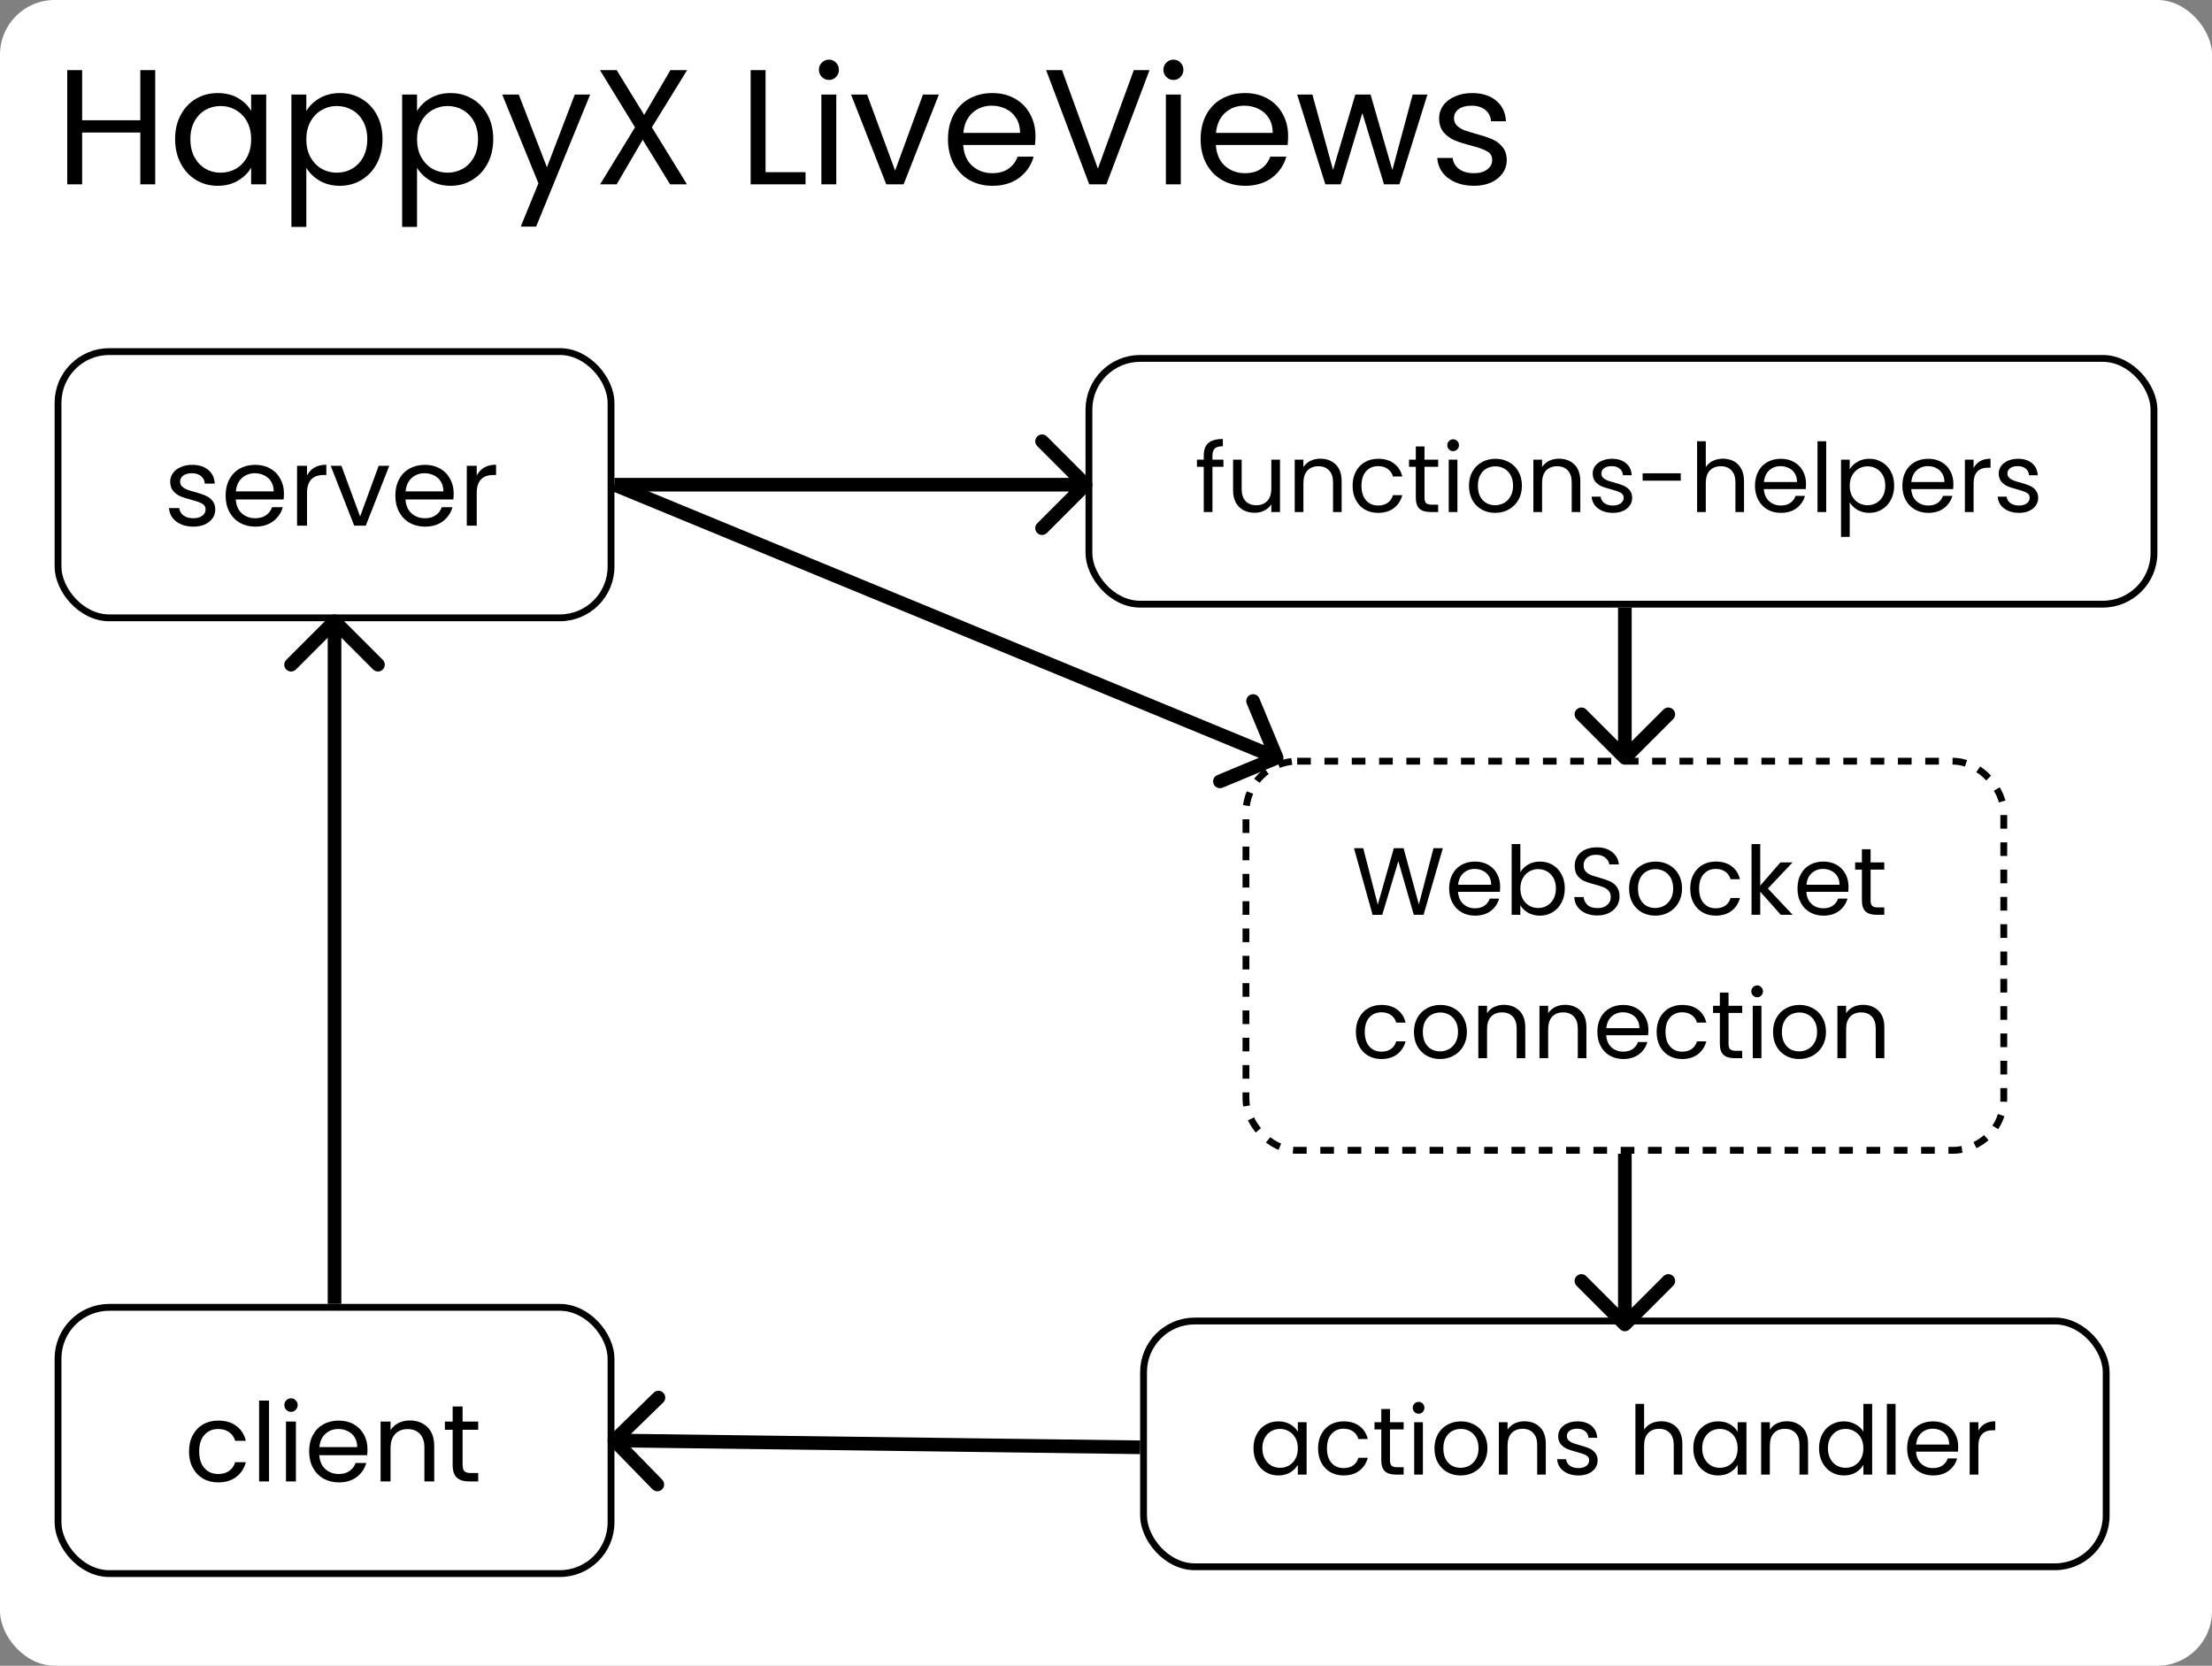 <svg width="324" height="244" viewBox="0 0 324 244" fill="none" xmlns="http://www.w3.org/2000/svg">
<rect x="0" y="0" width="324" height="244" fill="#808080" stroke="none"/>
<g clip-path="url(#clip0_27_32)">
<rect width="324" height="244" rx="8" fill="white"/>
<path d="M22.736 10.272V27H20.552V19.416H12.032V27H9.848V10.272H12.032V17.616H20.552V10.272H22.736ZM25.649 20.376C25.649 19.032 25.921 17.856 26.465 16.848C27.009 15.824 27.753 15.032 28.697 14.472C29.657 13.912 30.721 13.632 31.889 13.632C33.041 13.632 34.041 13.88 34.889 14.376C35.737 14.872 36.369 15.496 36.785 16.248V13.848H38.993V27H36.785V24.552C36.353 25.32 35.705 25.96 34.841 26.472C33.993 26.968 33.001 27.216 31.865 27.216C30.697 27.216 29.641 26.928 28.697 26.352C27.753 25.776 27.009 24.968 26.465 23.928C25.921 22.888 25.649 21.704 25.649 20.376ZM36.785 20.4C36.785 19.408 36.585 18.544 36.185 17.808C35.785 17.072 35.241 16.512 34.553 16.128C33.881 15.728 33.137 15.528 32.321 15.528C31.505 15.528 30.761 15.72 30.089 16.104C29.417 16.488 28.881 17.048 28.481 17.784C28.081 18.52 27.881 19.384 27.881 20.376C27.881 21.384 28.081 22.264 28.481 23.016C28.881 23.752 29.417 24.32 30.089 24.72C30.761 25.104 31.505 25.296 32.321 25.296C33.137 25.296 33.881 25.104 34.553 24.72C35.241 24.32 35.785 23.752 36.185 23.016C36.585 22.264 36.785 21.392 36.785 20.4ZM44.868 16.272C45.3 15.52 45.94 14.896 46.788 14.4C47.652 13.888 48.652 13.632 49.788 13.632C50.956 13.632 52.012 13.912 52.956 14.472C53.916 15.032 54.668 15.824 55.212 16.848C55.756 17.856 56.028 19.032 56.028 20.376C56.028 21.704 55.756 22.888 55.212 23.928C54.668 24.968 53.916 25.776 52.956 26.352C52.012 26.928 50.956 27.216 49.788 27.216C48.668 27.216 47.676 26.968 46.812 26.472C45.964 25.96 45.316 25.328 44.868 24.576V33.24H42.684V13.848H44.868V16.272ZM53.796 20.376C53.796 19.384 53.596 18.52 53.196 17.784C52.796 17.048 52.252 16.488 51.564 16.104C50.892 15.72 50.148 15.528 49.332 15.528C48.532 15.528 47.788 15.728 47.1 16.128C46.428 16.512 45.884 17.08 45.468 17.832C45.068 18.568 44.868 19.424 44.868 20.4C44.868 21.392 45.068 22.264 45.468 23.016C45.884 23.752 46.428 24.32 47.1 24.72C47.788 25.104 48.532 25.296 49.332 25.296C50.148 25.296 50.892 25.104 51.564 24.72C52.252 24.32 52.796 23.752 53.196 23.016C53.596 22.264 53.796 21.384 53.796 20.376ZM61.087 16.272C61.519 15.52 62.159 14.896 63.007 14.4C63.871 13.888 64.871 13.632 66.007 13.632C67.175 13.632 68.231 13.912 69.175 14.472C70.135 15.032 70.887 15.824 71.431 16.848C71.975 17.856 72.247 19.032 72.247 20.376C72.247 21.704 71.975 22.888 71.431 23.928C70.887 24.968 70.135 25.776 69.175 26.352C68.231 26.928 67.175 27.216 66.007 27.216C64.887 27.216 63.895 26.968 63.031 26.472C62.183 25.96 61.535 25.328 61.087 24.576V33.24H58.903V13.848H61.087V16.272ZM70.015 20.376C70.015 19.384 69.815 18.52 69.415 17.784C69.015 17.048 68.471 16.488 67.783 16.104C67.111 15.72 66.367 15.528 65.551 15.528C64.751 15.528 64.007 15.728 63.319 16.128C62.647 16.512 62.103 17.08 61.687 17.832C61.287 18.568 61.087 19.424 61.087 20.4C61.087 21.392 61.287 22.264 61.687 23.016C62.103 23.752 62.647 24.32 63.319 24.72C64.007 25.104 64.751 25.296 65.551 25.296C66.367 25.296 67.111 25.104 67.783 24.72C68.471 24.32 69.015 23.752 69.415 23.016C69.815 22.264 70.015 21.384 70.015 20.376ZM86.449 13.848L78.529 33.192H76.273L78.865 26.856L73.561 13.848H75.985L80.113 24.504L84.193 13.848H86.449ZM95.485 18.648L100.621 27H98.149L94.141 20.472L90.325 27H87.901L93.013 18.648L87.877 10.272H90.325L94.357 16.824L98.197 10.272H100.645L95.485 18.648ZM112.134 25.224H117.99V27H109.95V10.272H112.134V25.224ZM121.437 11.712C121.021 11.712 120.669 11.568 120.381 11.28C120.093 10.992 119.949 10.64 119.949 10.224C119.949 9.808 120.093 9.456 120.381 9.168C120.669 8.88 121.021 8.736 121.437 8.736C121.837 8.736 122.173 8.88 122.445 9.168C122.733 9.456 122.877 9.808 122.877 10.224C122.877 10.64 122.733 10.992 122.445 11.28C122.173 11.568 121.837 11.712 121.437 11.712ZM122.493 13.848V27H120.309V13.848H122.493ZM131.111 24.984L135.191 13.848H137.519L132.359 27H129.815L124.655 13.848H127.007L131.111 24.984ZM151.668 19.92C151.668 20.336 151.644 20.776 151.596 21.24H141.084C141.164 22.536 141.604 23.552 142.404 24.288C143.22 25.008 144.204 25.368 145.356 25.368C146.3 25.368 147.084 25.152 147.708 24.72C148.348 24.272 148.796 23.68 149.052 22.944H151.404C151.052 24.208 150.348 25.24 149.292 26.04C148.236 26.824 146.924 27.216 145.356 27.216C144.108 27.216 142.988 26.936 141.996 26.376C141.02 25.816 140.252 25.024 139.692 24C139.132 22.96 138.852 21.76 138.852 20.4C138.852 19.04 139.124 17.848 139.668 16.824C140.212 15.8 140.972 15.016 141.948 14.472C142.94 13.912 144.076 13.632 145.356 13.632C146.604 13.632 147.708 13.904 148.668 14.448C149.628 14.992 150.364 15.744 150.876 16.704C151.404 17.648 151.668 18.72 151.668 19.92ZM149.412 19.464C149.412 18.632 149.228 17.92 148.86 17.328C148.492 16.72 147.988 16.264 147.348 15.96C146.724 15.64 146.028 15.48 145.26 15.48C144.156 15.48 143.212 15.832 142.428 16.536C141.66 17.24 141.22 18.216 141.108 19.464H149.412ZM168.375 10.272L162.063 27H159.543L153.231 10.272H155.559L160.815 24.696L166.071 10.272H168.375ZM171.898 11.712C171.482 11.712 171.13 11.568 170.842 11.28C170.554 10.992 170.41 10.64 170.41 10.224C170.41 9.808 170.554 9.456 170.842 9.168C171.13 8.88 171.482 8.736 171.898 8.736C172.298 8.736 172.634 8.88 172.906 9.168C173.194 9.456 173.338 9.808 173.338 10.224C173.338 10.64 173.194 10.992 172.906 11.28C172.634 11.568 172.298 11.712 171.898 11.712ZM172.954 13.848V27H170.77V13.848H172.954ZM188.676 19.92C188.676 20.336 188.652 20.776 188.604 21.24H178.092C178.172 22.536 178.612 23.552 179.412 24.288C180.228 25.008 181.212 25.368 182.364 25.368C183.308 25.368 184.092 25.152 184.716 24.72C185.356 24.272 185.804 23.68 186.06 22.944H188.412C188.06 24.208 187.356 25.24 186.3 26.04C185.244 26.824 183.932 27.216 182.364 27.216C181.116 27.216 179.996 26.936 179.004 26.376C178.028 25.816 177.26 25.024 176.7 24C176.14 22.96 175.86 21.76 175.86 20.4C175.86 19.04 176.132 17.848 176.676 16.824C177.22 15.8 177.98 15.016 178.956 14.472C179.948 13.912 181.084 13.632 182.364 13.632C183.612 13.632 184.716 13.904 185.676 14.448C186.636 14.992 187.372 15.744 187.884 16.704C188.412 17.648 188.676 18.72 188.676 19.92ZM186.42 19.464C186.42 18.632 186.236 17.92 185.868 17.328C185.5 16.72 184.996 16.264 184.356 15.96C183.732 15.64 183.036 15.48 182.268 15.48C181.164 15.48 180.22 15.832 179.436 16.536C178.668 17.24 178.228 18.216 178.116 19.464H186.42ZM209.079 13.848L204.975 27H202.719L199.551 16.56L196.383 27H194.127L189.999 13.848H192.231L195.255 24.888L198.519 13.848H200.751L203.943 24.912L206.919 13.848H209.079ZM215.902 27.216C214.894 27.216 213.99 27.048 213.19 26.712C212.39 26.36 211.758 25.88 211.294 25.272C210.83 24.648 210.574 23.936 210.526 23.136H212.782C212.846 23.792 213.15 24.328 213.694 24.744C214.254 25.16 214.982 25.368 215.878 25.368C216.71 25.368 217.366 25.184 217.846 24.816C218.326 24.448 218.566 23.984 218.566 23.424C218.566 22.848 218.31 22.424 217.798 22.152C217.286 21.864 216.494 21.584 215.422 21.312C214.446 21.056 213.646 20.8 213.022 20.544C212.414 20.272 211.886 19.88 211.438 19.368C211.006 18.84 210.79 18.152 210.79 17.304C210.79 16.632 210.99 16.016 211.39 15.456C211.79 14.896 212.358 14.456 213.094 14.136C213.83 13.8 214.67 13.632 215.614 13.632C217.07 13.632 218.246 14 219.142 14.736C220.038 15.472 220.518 16.48 220.582 17.76H218.398C218.35 17.072 218.07 16.52 217.558 16.104C217.062 15.688 216.39 15.48 215.542 15.48C214.758 15.48 214.134 15.648 213.67 15.984C213.206 16.32 212.974 16.76 212.974 17.304C212.974 17.736 213.11 18.096 213.382 18.384C213.67 18.656 214.022 18.88 214.438 19.056C214.87 19.216 215.462 19.4 216.214 19.608C217.158 19.864 217.926 20.12 218.518 20.376C219.11 20.616 219.614 20.984 220.03 21.48C220.462 21.976 220.686 22.624 220.702 23.424C220.702 24.144 220.502 24.792 220.102 25.368C219.702 25.944 219.134 26.4 218.398 26.736C217.678 27.056 216.846 27.216 215.902 27.216Z" fill="black"/>
<rect x="8.5" y="51.5" width="81" height="39" rx="7.5" stroke="black" stroke-linejoin="round"/>
<path d="M28.336 77.144C27.664 77.144 27.061 77.032 26.528 76.808C25.995 76.573 25.573 76.253 25.264 75.848C24.955 75.432 24.784 74.957 24.752 74.424H26.256C26.299 74.861 26.501 75.219 26.864 75.496C27.237 75.773 27.723 75.912 28.32 75.912C28.875 75.912 29.312 75.789 29.632 75.544C29.952 75.299 30.112 74.989 30.112 74.616C30.112 74.232 29.941 73.949 29.6 73.768C29.259 73.576 28.731 73.389 28.016 73.208C27.365 73.037 26.832 72.867 26.416 72.696C26.011 72.515 25.659 72.253 25.36 71.912C25.072 71.56 24.928 71.101 24.928 70.536C24.928 70.088 25.061 69.677 25.328 69.304C25.595 68.931 25.973 68.637 26.464 68.424C26.955 68.2 27.515 68.088 28.144 68.088C29.115 68.088 29.899 68.333 30.496 68.824C31.093 69.315 31.413 69.987 31.456 70.84H30C29.968 70.381 29.781 70.013 29.44 69.736C29.109 69.459 28.661 69.32 28.096 69.32C27.573 69.32 27.157 69.432 26.848 69.656C26.539 69.88 26.384 70.173 26.384 70.536C26.384 70.824 26.475 71.064 26.656 71.256C26.848 71.437 27.083 71.587 27.36 71.704C27.648 71.811 28.043 71.933 28.544 72.072C29.173 72.243 29.685 72.413 30.08 72.584C30.475 72.744 30.811 72.989 31.088 73.32C31.376 73.651 31.525 74.083 31.536 74.616C31.536 75.096 31.403 75.528 31.136 75.912C30.869 76.296 30.491 76.6 30 76.824C29.52 77.037 28.965 77.144 28.336 77.144ZM41.591 72.28C41.591 72.557 41.575 72.851 41.543 73.16H34.535C34.589 74.024 34.882 74.701 35.415 75.192C35.959 75.672 36.615 75.912 37.383 75.912C38.013 75.912 38.535 75.768 38.951 75.48C39.378 75.181 39.677 74.787 39.847 74.296H41.415C41.181 75.139 40.711 75.827 40.007 76.36C39.303 76.883 38.429 77.144 37.383 77.144C36.551 77.144 35.805 76.957 35.143 76.584C34.493 76.211 33.981 75.683 33.607 75C33.234 74.307 33.047 73.507 33.047 72.6C33.047 71.693 33.229 70.899 33.591 70.216C33.954 69.533 34.461 69.011 35.111 68.648C35.773 68.275 36.53 68.088 37.383 68.088C38.215 68.088 38.951 68.269 39.591 68.632C40.231 68.995 40.722 69.496 41.063 70.136C41.415 70.765 41.591 71.48 41.591 72.28ZM40.087 71.976C40.087 71.421 39.965 70.947 39.719 70.552C39.474 70.147 39.138 69.843 38.711 69.64C38.295 69.427 37.831 69.32 37.319 69.32C36.583 69.32 35.954 69.555 35.431 70.024C34.919 70.493 34.626 71.144 34.551 71.976H40.087ZM44.969 69.656C45.225 69.155 45.588 68.765 46.057 68.488C46.537 68.211 47.119 68.072 47.801 68.072V69.576H47.417C45.785 69.576 44.969 70.461 44.969 72.232V77H43.513V68.232H44.969V69.656ZM52.746 75.656L55.466 68.232H57.018L53.578 77H51.882L48.442 68.232H50.01L52.746 75.656ZM66.451 72.28C66.451 72.557 66.435 72.851 66.403 73.16H59.395C59.448 74.024 59.741 74.701 60.275 75.192C60.819 75.672 61.475 75.912 62.243 75.912C62.872 75.912 63.395 75.768 63.811 75.48C64.237 75.181 64.536 74.787 64.707 74.296H66.275C66.04 75.139 65.571 75.827 64.867 76.36C64.163 76.883 63.288 77.144 62.243 77.144C61.411 77.144 60.664 76.957 60.003 76.584C59.352 76.211 58.84 75.683 58.467 75C58.093 74.307 57.907 73.507 57.907 72.6C57.907 71.693 58.088 70.899 58.451 70.216C58.813 69.533 59.32 69.011 59.971 68.648C60.632 68.275 61.389 68.088 62.243 68.088C63.075 68.088 63.811 68.269 64.451 68.632C65.091 68.995 65.581 69.496 65.923 70.136C66.275 70.765 66.451 71.48 66.451 72.28ZM64.947 71.976C64.947 71.421 64.824 70.947 64.579 70.552C64.333 70.147 63.997 69.843 63.571 69.64C63.155 69.427 62.691 69.32 62.179 69.32C61.443 69.32 60.813 69.555 60.291 70.024C59.779 70.493 59.485 71.144 59.411 71.976H64.947ZM69.829 69.656C70.085 69.155 70.447 68.765 70.917 68.488C71.397 68.211 71.978 68.072 72.661 68.072V69.576H72.277C70.645 69.576 69.829 70.461 69.829 72.232V77H68.373V68.232H69.829V69.656Z" fill="black"/>
<rect x="159.5" y="52.5" width="156" height="36" rx="7.5" stroke="black" stroke-linejoin="round"/>
<path d="M179.2 68.378H177.59V75H176.316V68.378H175.322V67.328H176.316V66.782C176.316 65.923 176.535 65.298 176.974 64.906C177.422 64.505 178.136 64.304 179.116 64.304V65.368C178.556 65.368 178.159 65.48 177.926 65.704C177.702 65.919 177.59 66.278 177.59 66.782V67.328H179.2V68.378ZM187.489 67.328V75H186.215V73.866C185.973 74.258 185.632 74.566 185.193 74.79C184.764 75.005 184.288 75.112 183.765 75.112C183.168 75.112 182.631 74.991 182.155 74.748C181.679 74.496 181.301 74.123 181.021 73.628C180.751 73.133 180.615 72.531 180.615 71.822V67.328H181.875V71.654C181.875 72.41 182.067 72.993 182.449 73.404C182.832 73.805 183.355 74.006 184.017 74.006C184.699 74.006 185.235 73.796 185.627 73.376C186.019 72.956 186.215 72.345 186.215 71.542V67.328H187.489ZM193.379 67.188C194.312 67.188 195.068 67.473 195.647 68.042C196.225 68.602 196.515 69.414 196.515 70.478V75H195.255V70.66C195.255 69.895 195.063 69.311 194.681 68.91C194.298 68.499 193.775 68.294 193.113 68.294C192.441 68.294 191.904 68.504 191.503 68.924C191.111 69.344 190.915 69.955 190.915 70.758V75H189.641V67.328H190.915V68.42C191.167 68.028 191.507 67.725 191.937 67.51C192.375 67.295 192.856 67.188 193.379 67.188ZM198.12 71.15C198.12 70.357 198.278 69.666 198.596 69.078C198.913 68.481 199.352 68.019 199.912 67.692C200.481 67.365 201.13 67.202 201.858 67.202C202.8 67.202 203.575 67.431 204.182 67.888C204.798 68.345 205.204 68.98 205.4 69.792H204.028C203.897 69.325 203.64 68.957 203.258 68.686C202.884 68.415 202.418 68.28 201.858 68.28C201.13 68.28 200.542 68.532 200.094 69.036C199.646 69.531 199.422 70.235 199.422 71.15C199.422 72.074 199.646 72.788 200.094 73.292C200.542 73.796 201.13 74.048 201.858 74.048C202.418 74.048 202.884 73.917 203.258 73.656C203.631 73.395 203.888 73.021 204.028 72.536H205.4C205.194 73.32 204.784 73.95 204.168 74.426C203.552 74.893 202.782 75.126 201.858 75.126C201.13 75.126 200.481 74.963 199.912 74.636C199.352 74.309 198.913 73.847 198.596 73.25C198.278 72.653 198.12 71.953 198.12 71.15ZM208.653 68.378V72.9C208.653 73.273 208.733 73.539 208.891 73.698C209.05 73.847 209.325 73.922 209.717 73.922H210.655V75H209.507C208.798 75 208.266 74.837 207.911 74.51C207.557 74.183 207.379 73.647 207.379 72.9V68.378H206.385V67.328H207.379V65.396H208.653V67.328H210.655V68.378H208.653ZM212.857 66.082C212.614 66.082 212.409 65.998 212.241 65.83C212.073 65.662 211.989 65.457 211.989 65.214C211.989 64.971 212.073 64.766 212.241 64.598C212.409 64.43 212.614 64.346 212.857 64.346C213.09 64.346 213.286 64.43 213.445 64.598C213.613 64.766 213.697 64.971 213.697 65.214C213.697 65.457 213.613 65.662 213.445 65.83C213.286 65.998 213.09 66.082 212.857 66.082ZM213.473 67.328V75H212.199V67.328H213.473ZM218.99 75.126C218.272 75.126 217.618 74.963 217.03 74.636C216.452 74.309 215.994 73.847 215.658 73.25C215.332 72.643 215.168 71.943 215.168 71.15C215.168 70.366 215.336 69.675 215.672 69.078C216.018 68.471 216.484 68.009 217.072 67.692C217.66 67.365 218.318 67.202 219.046 67.202C219.774 67.202 220.432 67.365 221.02 67.692C221.608 68.009 222.07 68.467 222.406 69.064C222.752 69.661 222.924 70.357 222.924 71.15C222.924 71.943 222.747 72.643 222.392 73.25C222.047 73.847 221.576 74.309 220.978 74.636C220.381 74.963 219.718 75.126 218.99 75.126ZM218.99 74.006C219.448 74.006 219.877 73.899 220.278 73.684C220.68 73.469 221.002 73.147 221.244 72.718C221.496 72.289 221.622 71.766 221.622 71.15C221.622 70.534 221.501 70.011 221.258 69.582C221.016 69.153 220.698 68.835 220.306 68.63C219.914 68.415 219.49 68.308 219.032 68.308C218.566 68.308 218.136 68.415 217.744 68.63C217.362 68.835 217.054 69.153 216.82 69.582C216.587 70.011 216.47 70.534 216.47 71.15C216.47 71.775 216.582 72.303 216.806 72.732C217.04 73.161 217.348 73.483 217.73 73.698C218.113 73.903 218.533 74.006 218.99 74.006ZM228.337 67.188C229.271 67.188 230.027 67.473 230.605 68.042C231.184 68.602 231.473 69.414 231.473 70.478V75H230.213V70.66C230.213 69.895 230.022 69.311 229.639 68.91C229.257 68.499 228.734 68.294 228.071 68.294C227.399 68.294 226.863 68.504 226.461 68.924C226.069 69.344 225.873 69.955 225.873 70.758V75H224.599V67.328H225.873V68.42C226.125 68.028 226.466 67.725 226.895 67.51C227.334 67.295 227.815 67.188 228.337 67.188ZM236.271 75.126C235.683 75.126 235.155 75.028 234.689 74.832C234.222 74.627 233.853 74.347 233.583 73.992C233.312 73.628 233.163 73.213 233.135 72.746H234.451C234.488 73.129 234.665 73.441 234.983 73.684C235.309 73.927 235.734 74.048 236.257 74.048C236.742 74.048 237.125 73.941 237.405 73.726C237.685 73.511 237.825 73.241 237.825 72.914C237.825 72.578 237.675 72.331 237.377 72.172C237.078 72.004 236.616 71.841 235.991 71.682C235.421 71.533 234.955 71.383 234.591 71.234C234.236 71.075 233.928 70.847 233.667 70.548C233.415 70.24 233.289 69.839 233.289 69.344C233.289 68.952 233.405 68.593 233.639 68.266C233.872 67.939 234.203 67.683 234.633 67.496C235.062 67.3 235.552 67.202 236.103 67.202C236.952 67.202 237.638 67.417 238.161 67.846C238.683 68.275 238.963 68.863 239.001 69.61H237.727C237.699 69.209 237.535 68.887 237.237 68.644C236.947 68.401 236.555 68.28 236.061 68.28C235.603 68.28 235.239 68.378 234.969 68.574C234.698 68.77 234.563 69.027 234.563 69.344C234.563 69.596 234.642 69.806 234.801 69.974C234.969 70.133 235.174 70.263 235.417 70.366C235.669 70.459 236.014 70.567 236.453 70.688C237.003 70.837 237.451 70.987 237.797 71.136C238.142 71.276 238.436 71.491 238.679 71.78C238.931 72.069 239.061 72.447 239.071 72.914C239.071 73.334 238.954 73.712 238.721 74.048C238.487 74.384 238.156 74.65 237.727 74.846C237.307 75.033 236.821 75.126 236.271 75.126ZM246.189 69.33V70.408H240.603V69.33H246.189ZM252.388 67.188C252.967 67.188 253.489 67.314 253.956 67.566C254.423 67.809 254.787 68.177 255.048 68.672C255.319 69.167 255.454 69.769 255.454 70.478V75H254.194V70.66C254.194 69.895 254.003 69.311 253.62 68.91C253.237 68.499 252.715 68.294 252.052 68.294C251.38 68.294 250.843 68.504 250.442 68.924C250.05 69.344 249.854 69.955 249.854 70.758V75H248.58V64.64H249.854V68.42C250.106 68.028 250.451 67.725 250.89 67.51C251.338 67.295 251.837 67.188 252.388 67.188ZM264.535 70.87C264.535 71.113 264.521 71.369 264.493 71.64H258.361C258.408 72.396 258.664 72.989 259.131 73.418C259.607 73.838 260.181 74.048 260.853 74.048C261.404 74.048 261.861 73.922 262.225 73.67C262.598 73.409 262.86 73.063 263.009 72.634H264.381C264.176 73.371 263.765 73.973 263.149 74.44C262.533 74.897 261.768 75.126 260.853 75.126C260.125 75.126 259.472 74.963 258.893 74.636C258.324 74.309 257.876 73.847 257.549 73.25C257.222 72.643 257.059 71.943 257.059 71.15C257.059 70.357 257.218 69.661 257.535 69.064C257.852 68.467 258.296 68.009 258.865 67.692C259.444 67.365 260.106 67.202 260.853 67.202C261.581 67.202 262.225 67.361 262.785 67.678C263.345 67.995 263.774 68.434 264.073 68.994C264.381 69.545 264.535 70.17 264.535 70.87ZM263.219 70.604C263.219 70.119 263.112 69.703 262.897 69.358C262.682 69.003 262.388 68.737 262.015 68.56C261.651 68.373 261.245 68.28 260.797 68.28C260.153 68.28 259.602 68.485 259.145 68.896C258.697 69.307 258.44 69.876 258.375 70.604H263.219ZM267.491 64.64V75H266.217V64.64H267.491ZM270.936 68.742C271.188 68.303 271.561 67.939 272.056 67.65C272.56 67.351 273.143 67.202 273.806 67.202C274.487 67.202 275.103 67.365 275.654 67.692C276.214 68.019 276.653 68.481 276.97 69.078C277.287 69.666 277.446 70.352 277.446 71.136C277.446 71.911 277.287 72.601 276.97 73.208C276.653 73.815 276.214 74.286 275.654 74.622C275.103 74.958 274.487 75.126 273.806 75.126C273.153 75.126 272.574 74.981 272.07 74.692C271.575 74.393 271.197 74.025 270.936 73.586V78.64H269.662V67.328H270.936V68.742ZM276.144 71.136C276.144 70.557 276.027 70.053 275.794 69.624C275.561 69.195 275.243 68.868 274.842 68.644C274.45 68.42 274.016 68.308 273.54 68.308C273.073 68.308 272.639 68.425 272.238 68.658C271.846 68.882 271.529 69.213 271.286 69.652C271.053 70.081 270.936 70.581 270.936 71.15C270.936 71.729 271.053 72.237 271.286 72.676C271.529 73.105 271.846 73.437 272.238 73.67C272.639 73.894 273.073 74.006 273.54 74.006C274.016 74.006 274.45 73.894 274.842 73.67C275.243 73.437 275.561 73.105 275.794 72.676C276.027 72.237 276.144 71.724 276.144 71.136ZM286.123 70.87C286.123 71.113 286.109 71.369 286.081 71.64H279.949C279.996 72.396 280.252 72.989 280.719 73.418C281.195 73.838 281.769 74.048 282.441 74.048C282.992 74.048 283.449 73.922 283.813 73.67C284.186 73.409 284.448 73.063 284.597 72.634H285.969C285.764 73.371 285.353 73.973 284.737 74.44C284.121 74.897 283.356 75.126 282.441 75.126C281.713 75.126 281.06 74.963 280.481 74.636C279.912 74.309 279.464 73.847 279.137 73.25C278.81 72.643 278.647 71.943 278.647 71.15C278.647 70.357 278.806 69.661 279.123 69.064C279.44 68.467 279.884 68.009 280.453 67.692C281.032 67.365 281.694 67.202 282.441 67.202C283.169 67.202 283.813 67.361 284.373 67.678C284.933 67.995 285.362 68.434 285.661 68.994C285.969 69.545 286.123 70.17 286.123 70.87ZM284.807 70.604C284.807 70.119 284.7 69.703 284.485 69.358C284.27 69.003 283.976 68.737 283.603 68.56C283.239 68.373 282.833 68.28 282.385 68.28C281.741 68.28 281.19 68.485 280.733 68.896C280.285 69.307 280.028 69.876 279.963 70.604H284.807ZM289.079 68.574C289.303 68.135 289.62 67.795 290.031 67.552C290.451 67.309 290.959 67.188 291.557 67.188V68.504H291.221C289.793 68.504 289.079 69.279 289.079 70.828V75H287.805V67.328H289.079V68.574ZM295.743 75.126C295.155 75.126 294.628 75.028 294.161 74.832C293.695 74.627 293.326 74.347 293.055 73.992C292.785 73.628 292.635 73.213 292.607 72.746H293.923C293.961 73.129 294.138 73.441 294.455 73.684C294.782 73.927 295.207 74.048 295.729 74.048C296.215 74.048 296.597 73.941 296.877 73.726C297.157 73.511 297.297 73.241 297.297 72.914C297.297 72.578 297.148 72.331 296.849 72.172C296.551 72.004 296.089 71.841 295.463 71.682C294.894 71.533 294.427 71.383 294.063 71.234C293.709 71.075 293.401 70.847 293.139 70.548C292.887 70.24 292.761 69.839 292.761 69.344C292.761 68.952 292.878 68.593 293.111 68.266C293.345 67.939 293.676 67.683 294.105 67.496C294.535 67.3 295.025 67.202 295.575 67.202C296.425 67.202 297.111 67.417 297.633 67.846C298.156 68.275 298.436 68.863 298.473 69.61H297.199C297.171 69.209 297.008 68.887 296.709 68.644C296.42 68.401 296.028 68.28 295.533 68.28C295.076 68.28 294.712 68.378 294.441 68.574C294.171 68.77 294.035 69.027 294.035 69.344C294.035 69.596 294.115 69.806 294.273 69.974C294.441 70.133 294.647 70.263 294.889 70.366C295.141 70.459 295.487 70.567 295.925 70.688C296.476 70.837 296.924 70.987 297.269 71.136C297.615 71.276 297.909 71.491 298.151 71.78C298.403 72.069 298.534 72.447 298.543 72.914C298.543 73.334 298.427 73.712 298.193 74.048C297.96 74.384 297.629 74.65 297.199 74.846C296.779 75.033 296.294 75.126 295.743 75.126Z" fill="black"/>
<rect x="167.5" y="193.5" width="141" height="36" rx="7.5" stroke="black" stroke-linejoin="round"/>
<path d="M183.602 212.136C183.602 211.352 183.761 210.666 184.078 210.078C184.395 209.481 184.829 209.019 185.38 208.692C185.94 208.365 186.561 208.202 187.242 208.202C187.914 208.202 188.497 208.347 188.992 208.636C189.487 208.925 189.855 209.289 190.098 209.728V208.328H191.386V216H190.098V214.572C189.846 215.02 189.468 215.393 188.964 215.692C188.469 215.981 187.891 216.126 187.228 216.126C186.547 216.126 185.931 215.958 185.38 215.622C184.829 215.286 184.395 214.815 184.078 214.208C183.761 213.601 183.602 212.911 183.602 212.136ZM190.098 212.15C190.098 211.571 189.981 211.067 189.748 210.638C189.515 210.209 189.197 209.882 188.796 209.658C188.404 209.425 187.97 209.308 187.494 209.308C187.018 209.308 186.584 209.42 186.192 209.644C185.8 209.868 185.487 210.195 185.254 210.624C185.021 211.053 184.904 211.557 184.904 212.136C184.904 212.724 185.021 213.237 185.254 213.676C185.487 214.105 185.8 214.437 186.192 214.67C186.584 214.894 187.018 215.006 187.494 215.006C187.97 215.006 188.404 214.894 188.796 214.67C189.197 214.437 189.515 214.105 189.748 213.676C189.981 213.237 190.098 212.729 190.098 212.15ZM193.063 212.15C193.063 211.357 193.222 210.666 193.539 210.078C193.856 209.481 194.295 209.019 194.855 208.692C195.424 208.365 196.073 208.202 196.801 208.202C197.744 208.202 198.518 208.431 199.125 208.888C199.741 209.345 200.147 209.98 200.343 210.792H198.971C198.84 210.325 198.584 209.957 198.201 209.686C197.828 209.415 197.361 209.28 196.801 209.28C196.073 209.28 195.485 209.532 195.037 210.036C194.589 210.531 194.365 211.235 194.365 212.15C194.365 213.074 194.589 213.788 195.037 214.292C195.485 214.796 196.073 215.048 196.801 215.048C197.361 215.048 197.828 214.917 198.201 214.656C198.574 214.395 198.831 214.021 198.971 213.536H200.343C200.138 214.32 199.727 214.95 199.111 215.426C198.495 215.893 197.725 216.126 196.801 216.126C196.073 216.126 195.424 215.963 194.855 215.636C194.295 215.309 193.856 214.847 193.539 214.25C193.222 213.653 193.063 212.953 193.063 212.15ZM203.597 209.378V213.9C203.597 214.273 203.676 214.539 203.835 214.698C203.994 214.847 204.269 214.922 204.661 214.922H205.599V216H204.451C203.742 216 203.21 215.837 202.855 215.51C202.5 215.183 202.323 214.647 202.323 213.9V209.378H201.329V208.328H202.323V206.396H203.597V208.328H205.599V209.378H203.597ZM207.8 207.082C207.558 207.082 207.352 206.998 207.184 206.83C207.016 206.662 206.932 206.457 206.932 206.214C206.932 205.971 207.016 205.766 207.184 205.598C207.352 205.43 207.558 205.346 207.8 205.346C208.034 205.346 208.23 205.43 208.388 205.598C208.556 205.766 208.64 205.971 208.64 206.214C208.64 206.457 208.556 206.662 208.388 206.83C208.23 206.998 208.034 207.082 207.8 207.082ZM208.416 208.328V216H207.142V208.328H208.416ZM213.934 216.126C213.215 216.126 212.562 215.963 211.974 215.636C211.395 215.309 210.938 214.847 210.602 214.25C210.275 213.643 210.112 212.943 210.112 212.15C210.112 211.366 210.28 210.675 210.616 210.078C210.961 209.471 211.428 209.009 212.016 208.692C212.604 208.365 213.262 208.202 213.99 208.202C214.718 208.202 215.376 208.365 215.964 208.692C216.552 209.009 217.014 209.467 217.35 210.064C217.695 210.661 217.868 211.357 217.868 212.15C217.868 212.943 217.69 213.643 217.336 214.25C216.99 214.847 216.519 215.309 215.922 215.636C215.324 215.963 214.662 216.126 213.934 216.126ZM213.934 215.006C214.391 215.006 214.82 214.899 215.222 214.684C215.623 214.469 215.945 214.147 216.188 213.718C216.44 213.289 216.566 212.766 216.566 212.15C216.566 211.534 216.444 211.011 216.202 210.582C215.959 210.153 215.642 209.835 215.25 209.63C214.858 209.415 214.433 209.308 213.976 209.308C213.509 209.308 213.08 209.415 212.688 209.63C212.305 209.835 211.997 210.153 211.764 210.582C211.53 211.011 211.414 211.534 211.414 212.15C211.414 212.775 211.526 213.303 211.75 213.732C211.983 214.161 212.291 214.483 212.674 214.698C213.056 214.903 213.476 215.006 213.934 215.006ZM223.281 208.188C224.214 208.188 224.97 208.473 225.549 209.042C226.128 209.602 226.417 210.414 226.417 211.478V216H225.157V211.66C225.157 210.895 224.966 210.311 224.583 209.91C224.2 209.499 223.678 209.294 223.015 209.294C222.343 209.294 221.806 209.504 221.405 209.924C221.013 210.344 220.817 210.955 220.817 211.758V216H219.543V208.328H220.817V209.42C221.069 209.028 221.41 208.725 221.839 208.51C222.278 208.295 222.758 208.188 223.281 208.188ZM231.214 216.126C230.626 216.126 230.099 216.028 229.632 215.832C229.165 215.627 228.797 215.347 228.526 214.992C228.255 214.628 228.106 214.213 228.078 213.746H229.394C229.431 214.129 229.609 214.441 229.926 214.684C230.253 214.927 230.677 215.048 231.2 215.048C231.685 215.048 232.068 214.941 232.348 214.726C232.628 214.511 232.768 214.241 232.768 213.914C232.768 213.578 232.619 213.331 232.32 213.172C232.021 213.004 231.559 212.841 230.934 212.682C230.365 212.533 229.898 212.383 229.534 212.234C229.179 212.075 228.871 211.847 228.61 211.548C228.358 211.24 228.232 210.839 228.232 210.344C228.232 209.952 228.349 209.593 228.582 209.266C228.815 208.939 229.147 208.683 229.576 208.496C230.005 208.3 230.495 208.202 231.046 208.202C231.895 208.202 232.581 208.417 233.104 208.846C233.627 209.275 233.907 209.863 233.944 210.61H232.67C232.642 210.209 232.479 209.887 232.18 209.644C231.891 209.401 231.499 209.28 231.004 209.28C230.547 209.28 230.183 209.378 229.912 209.574C229.641 209.77 229.506 210.027 229.506 210.344C229.506 210.596 229.585 210.806 229.744 210.974C229.912 211.133 230.117 211.263 230.36 211.366C230.612 211.459 230.957 211.567 231.396 211.688C231.947 211.837 232.395 211.987 232.74 212.136C233.085 212.276 233.379 212.491 233.622 212.78C233.874 213.069 234.005 213.447 234.014 213.914C234.014 214.334 233.897 214.712 233.664 215.048C233.431 215.384 233.099 215.65 232.67 215.846C232.25 216.033 231.765 216.126 231.214 216.126ZM243.353 208.188C243.931 208.188 244.454 208.314 244.921 208.566C245.387 208.809 245.751 209.177 246.013 209.672C246.283 210.167 246.419 210.769 246.419 211.478V216H245.159V211.66C245.159 210.895 244.967 210.311 244.585 209.91C244.202 209.499 243.679 209.294 243.017 209.294C242.345 209.294 241.808 209.504 241.407 209.924C241.015 210.344 240.819 210.955 240.819 211.758V216H239.545V205.64H240.819V209.42C241.071 209.028 241.416 208.725 241.855 208.51C242.303 208.295 242.802 208.188 243.353 208.188ZM248.024 212.136C248.024 211.352 248.183 210.666 248.5 210.078C248.817 209.481 249.251 209.019 249.802 208.692C250.362 208.365 250.983 208.202 251.664 208.202C252.336 208.202 252.919 208.347 253.414 208.636C253.909 208.925 254.277 209.289 254.52 209.728V208.328H255.808V216H254.52V214.572C254.268 215.02 253.89 215.393 253.386 215.692C252.891 215.981 252.313 216.126 251.65 216.126C250.969 216.126 250.353 215.958 249.802 215.622C249.251 215.286 248.817 214.815 248.5 214.208C248.183 213.601 248.024 212.911 248.024 212.136ZM254.52 212.15C254.52 211.571 254.403 211.067 254.17 210.638C253.937 210.209 253.619 209.882 253.218 209.658C252.826 209.425 252.392 209.308 251.916 209.308C251.44 209.308 251.006 209.42 250.614 209.644C250.222 209.868 249.909 210.195 249.676 210.624C249.443 211.053 249.326 211.557 249.326 212.136C249.326 212.724 249.443 213.237 249.676 213.676C249.909 214.105 250.222 214.437 250.614 214.67C251.006 214.894 251.44 215.006 251.916 215.006C252.392 215.006 252.826 214.894 253.218 214.67C253.619 214.437 253.937 214.105 254.17 213.676C254.403 213.237 254.52 212.729 254.52 212.15ZM261.699 208.188C262.632 208.188 263.388 208.473 263.967 209.042C264.545 209.602 264.835 210.414 264.835 211.478V216H263.575V211.66C263.575 210.895 263.383 210.311 263.001 209.91C262.618 209.499 262.095 209.294 261.433 209.294C260.761 209.294 260.224 209.504 259.823 209.924C259.431 210.344 259.235 210.955 259.235 211.758V216H257.961V208.328H259.235V209.42C259.487 209.028 259.827 208.725 260.257 208.51C260.695 208.295 261.176 208.188 261.699 208.188ZM266.44 212.136C266.44 211.352 266.599 210.666 266.916 210.078C267.233 209.481 267.667 209.019 268.218 208.692C268.778 208.365 269.403 208.202 270.094 208.202C270.691 208.202 271.247 208.342 271.76 208.622C272.273 208.893 272.665 209.252 272.936 209.7V205.64H274.224V216H272.936V214.558C272.684 215.015 272.311 215.393 271.816 215.692C271.321 215.981 270.743 216.126 270.08 216.126C269.399 216.126 268.778 215.958 268.218 215.622C267.667 215.286 267.233 214.815 266.916 214.208C266.599 213.601 266.44 212.911 266.44 212.136ZM272.936 212.15C272.936 211.571 272.819 211.067 272.586 210.638C272.353 210.209 272.035 209.882 271.634 209.658C271.242 209.425 270.808 209.308 270.332 209.308C269.856 209.308 269.422 209.42 269.03 209.644C268.638 209.868 268.325 210.195 268.092 210.624C267.859 211.053 267.742 211.557 267.742 212.136C267.742 212.724 267.859 213.237 268.092 213.676C268.325 214.105 268.638 214.437 269.03 214.67C269.422 214.894 269.856 215.006 270.332 215.006C270.808 215.006 271.242 214.894 271.634 214.67C272.035 214.437 272.353 214.105 272.586 213.676C272.819 213.237 272.936 212.729 272.936 212.15ZM277.651 205.64V216H276.377V205.64H277.651ZM286.822 211.87C286.822 212.113 286.808 212.369 286.78 212.64H280.648C280.695 213.396 280.951 213.989 281.418 214.418C281.894 214.838 282.468 215.048 283.14 215.048C283.691 215.048 284.148 214.922 284.512 214.67C284.885 214.409 285.147 214.063 285.296 213.634H286.668C286.463 214.371 286.052 214.973 285.436 215.44C284.82 215.897 284.055 216.126 283.14 216.126C282.412 216.126 281.759 215.963 281.18 215.636C280.611 215.309 280.163 214.847 279.836 214.25C279.509 213.643 279.346 212.943 279.346 212.15C279.346 211.357 279.505 210.661 279.822 210.064C280.139 209.467 280.583 209.009 281.152 208.692C281.731 208.365 282.393 208.202 283.14 208.202C283.868 208.202 284.512 208.361 285.072 208.678C285.632 208.995 286.061 209.434 286.36 209.994C286.668 210.545 286.822 211.17 286.822 211.87ZM285.506 211.604C285.506 211.119 285.399 210.703 285.184 210.358C284.969 210.003 284.675 209.737 284.302 209.56C283.938 209.373 283.532 209.28 283.084 209.28C282.44 209.28 281.889 209.485 281.432 209.896C280.984 210.307 280.727 210.876 280.662 211.604H285.506ZM289.778 209.574C290.002 209.135 290.319 208.795 290.73 208.552C291.15 208.309 291.658 208.188 292.256 208.188V209.504H291.92C290.492 209.504 289.778 210.279 289.778 211.828V216H288.504V208.328H289.778V209.574Z" fill="black"/>
<rect x="182.5" y="111.5" width="111" height="57" rx="7.5" stroke="black" stroke-linejoin="round" stroke-dasharray="2 2"/>
<path d="M211.342 124.242L208.514 134H207.086L204.818 126.146L202.466 134L201.052 134.014L198.322 124.242H199.68L201.808 132.516L204.16 124.242H205.588L207.828 132.488L209.97 124.242H211.342ZM219.736 129.87C219.736 130.113 219.722 130.369 219.694 130.64H213.562C213.609 131.396 213.866 131.989 214.332 132.418C214.808 132.838 215.382 133.048 216.054 133.048C216.605 133.048 217.062 132.922 217.426 132.67C217.8 132.409 218.061 132.063 218.21 131.634H219.582C219.377 132.371 218.966 132.973 218.35 133.44C217.734 133.897 216.969 134.126 216.054 134.126C215.326 134.126 214.673 133.963 214.094 133.636C213.525 133.309 213.077 132.847 212.75 132.25C212.424 131.643 212.26 130.943 212.26 130.15C212.26 129.357 212.419 128.661 212.736 128.064C213.054 127.467 213.497 127.009 214.066 126.692C214.645 126.365 215.308 126.202 216.054 126.202C216.782 126.202 217.426 126.361 217.986 126.678C218.546 126.995 218.976 127.434 219.274 127.994C219.582 128.545 219.736 129.17 219.736 129.87ZM218.42 129.604C218.42 129.119 218.313 128.703 218.098 128.358C217.884 128.003 217.59 127.737 217.216 127.56C216.852 127.373 216.446 127.28 215.998 127.28C215.354 127.28 214.804 127.485 214.346 127.896C213.898 128.307 213.642 128.876 213.576 129.604H218.42ZM222.692 127.756C222.953 127.299 223.336 126.925 223.84 126.636C224.344 126.347 224.918 126.202 225.562 126.202C226.253 126.202 226.873 126.365 227.424 126.692C227.975 127.019 228.409 127.481 228.726 128.078C229.043 128.666 229.202 129.352 229.202 130.136C229.202 130.911 229.043 131.601 228.726 132.208C228.409 132.815 227.97 133.286 227.41 133.622C226.859 133.958 226.243 134.126 225.562 134.126C224.899 134.126 224.316 133.981 223.812 133.692C223.317 133.403 222.944 133.034 222.692 132.586V134H221.418V123.64H222.692V127.756ZM227.9 130.136C227.9 129.557 227.783 129.053 227.55 128.624C227.317 128.195 226.999 127.868 226.598 127.644C226.206 127.42 225.772 127.308 225.296 127.308C224.829 127.308 224.395 127.425 223.994 127.658C223.602 127.882 223.285 128.213 223.042 128.652C222.809 129.081 222.692 129.581 222.692 130.15C222.692 130.729 222.809 131.237 223.042 131.676C223.285 132.105 223.602 132.437 223.994 132.67C224.395 132.894 224.829 133.006 225.296 133.006C225.772 133.006 226.206 132.894 226.598 132.67C226.999 132.437 227.317 132.105 227.55 131.676C227.783 131.237 227.9 130.724 227.9 130.136ZM233.973 134.098C233.329 134.098 232.75 133.986 232.237 133.762C231.733 133.529 231.336 133.211 231.047 132.81C230.757 132.399 230.608 131.928 230.599 131.396H231.957C232.003 131.853 232.19 132.241 232.517 132.558C232.853 132.866 233.338 133.02 233.973 133.02C234.579 133.02 235.055 132.871 235.401 132.572C235.755 132.264 235.933 131.872 235.933 131.396C235.933 131.023 235.83 130.719 235.625 130.486C235.419 130.253 235.163 130.075 234.855 129.954C234.547 129.833 234.131 129.702 233.609 129.562C232.965 129.394 232.447 129.226 232.055 129.058C231.672 128.89 231.341 128.629 231.061 128.274C230.79 127.91 230.655 127.425 230.655 126.818C230.655 126.286 230.79 125.815 231.061 125.404C231.331 124.993 231.709 124.676 232.195 124.452C232.689 124.228 233.254 124.116 233.889 124.116C234.803 124.116 235.55 124.345 236.129 124.802C236.717 125.259 237.048 125.866 237.123 126.622H235.723C235.676 126.249 235.48 125.922 235.135 125.642C234.789 125.353 234.332 125.208 233.763 125.208C233.231 125.208 232.797 125.348 232.461 125.628C232.125 125.899 231.957 126.281 231.957 126.776C231.957 127.131 232.055 127.42 232.251 127.644C232.456 127.868 232.703 128.041 232.993 128.162C233.291 128.274 233.707 128.405 234.239 128.554C234.883 128.731 235.401 128.909 235.793 129.086C236.185 129.254 236.521 129.52 236.801 129.884C237.081 130.239 237.221 130.724 237.221 131.34C237.221 131.816 237.095 132.264 236.843 132.684C236.591 133.104 236.217 133.445 235.723 133.706C235.228 133.967 234.645 134.098 233.973 134.098ZM242.442 134.126C241.723 134.126 241.07 133.963 240.482 133.636C239.903 133.309 239.446 132.847 239.11 132.25C238.783 131.643 238.62 130.943 238.62 130.15C238.62 129.366 238.788 128.675 239.124 128.078C239.469 127.471 239.936 127.009 240.524 126.692C241.112 126.365 241.77 126.202 242.498 126.202C243.226 126.202 243.884 126.365 244.472 126.692C245.06 127.009 245.522 127.467 245.858 128.064C246.203 128.661 246.376 129.357 246.376 130.15C246.376 130.943 246.198 131.643 245.844 132.25C245.498 132.847 245.027 133.309 244.43 133.636C243.832 133.963 243.17 134.126 242.442 134.126ZM242.442 133.006C242.899 133.006 243.328 132.899 243.73 132.684C244.131 132.469 244.453 132.147 244.696 131.718C244.948 131.289 245.074 130.766 245.074 130.15C245.074 129.534 244.952 129.011 244.71 128.582C244.467 128.153 244.15 127.835 243.758 127.63C243.366 127.415 242.941 127.308 242.484 127.308C242.017 127.308 241.588 127.415 241.196 127.63C240.813 127.835 240.505 128.153 240.272 128.582C240.038 129.011 239.922 129.534 239.922 130.15C239.922 130.775 240.034 131.303 240.258 131.732C240.491 132.161 240.799 132.483 241.182 132.698C241.564 132.903 241.984 133.006 242.442 133.006ZM247.575 130.15C247.575 129.357 247.733 128.666 248.051 128.078C248.368 127.481 248.807 127.019 249.367 126.692C249.936 126.365 250.585 126.202 251.313 126.202C252.255 126.202 253.03 126.431 253.637 126.888C254.253 127.345 254.659 127.98 254.855 128.792H253.483C253.352 128.325 253.095 127.957 252.713 127.686C252.339 127.415 251.873 127.28 251.313 127.28C250.585 127.28 249.997 127.532 249.549 128.036C249.101 128.531 248.877 129.235 248.877 130.15C248.877 131.074 249.101 131.788 249.549 132.292C249.997 132.796 250.585 133.048 251.313 133.048C251.873 133.048 252.339 132.917 252.713 132.656C253.086 132.395 253.343 132.021 253.483 131.536H254.855C254.649 132.32 254.239 132.95 253.623 133.426C253.007 133.893 252.237 134.126 251.313 134.126C250.585 134.126 249.936 133.963 249.367 133.636C248.807 133.309 248.368 132.847 248.051 132.25C247.733 131.653 247.575 130.953 247.575 130.15ZM260.839 134L257.829 130.612V134H256.555V123.64H257.829V129.73L260.783 126.328H262.561L258.949 130.15L262.575 134H260.839ZM270.76 129.87C270.76 130.113 270.746 130.369 270.718 130.64H264.586C264.632 131.396 264.889 131.989 265.356 132.418C265.832 132.838 266.406 133.048 267.078 133.048C267.628 133.048 268.086 132.922 268.45 132.67C268.823 132.409 269.084 132.063 269.234 131.634H270.606C270.4 132.371 269.99 132.973 269.374 133.44C268.758 133.897 267.992 134.126 267.078 134.126C266.35 134.126 265.696 133.963 265.118 133.636C264.548 133.309 264.1 132.847 263.774 132.25C263.447 131.643 263.284 130.943 263.284 130.15C263.284 129.357 263.442 128.661 263.76 128.064C264.077 127.467 264.52 127.009 265.09 126.692C265.668 126.365 266.331 126.202 267.078 126.202C267.806 126.202 268.45 126.361 269.01 126.678C269.57 126.995 269.999 127.434 270.298 127.994C270.606 128.545 270.76 129.17 270.76 129.87ZM269.444 129.604C269.444 129.119 269.336 128.703 269.122 128.358C268.907 128.003 268.613 127.737 268.24 127.56C267.876 127.373 267.47 127.28 267.022 127.28C266.378 127.28 265.827 127.485 265.37 127.896C264.922 128.307 264.665 128.876 264.6 129.604H269.444ZM273.995 127.378V131.9C273.995 132.273 274.075 132.539 274.233 132.698C274.392 132.847 274.667 132.922 275.059 132.922H275.997V134H274.849C274.14 134 273.608 133.837 273.253 133.51C272.899 133.183 272.721 132.647 272.721 131.9V127.378H271.727V126.328H272.721V124.396H273.995V126.328H275.997V127.378H273.995ZM198.602 151.15C198.602 150.357 198.761 149.666 199.078 149.078C199.395 148.481 199.834 148.019 200.394 147.692C200.963 147.365 201.612 147.202 202.34 147.202C203.283 147.202 204.057 147.431 204.664 147.888C205.28 148.345 205.686 148.98 205.882 149.792H204.51C204.379 149.325 204.123 148.957 203.74 148.686C203.367 148.415 202.9 148.28 202.34 148.28C201.612 148.28 201.024 148.532 200.576 149.036C200.128 149.531 199.904 150.235 199.904 151.15C199.904 152.074 200.128 152.788 200.576 153.292C201.024 153.796 201.612 154.048 202.34 154.048C202.9 154.048 203.367 153.917 203.74 153.656C204.113 153.395 204.37 153.021 204.51 152.536H205.882C205.677 153.32 205.266 153.95 204.65 154.426C204.034 154.893 203.264 155.126 202.34 155.126C201.612 155.126 200.963 154.963 200.394 154.636C199.834 154.309 199.395 153.847 199.078 153.25C198.761 152.653 198.602 151.953 198.602 151.15ZM210.928 155.126C210.209 155.126 209.556 154.963 208.968 154.636C208.389 154.309 207.932 153.847 207.596 153.25C207.269 152.643 207.106 151.943 207.106 151.15C207.106 150.366 207.274 149.675 207.61 149.078C207.955 148.471 208.422 148.009 209.01 147.692C209.598 147.365 210.256 147.202 210.984 147.202C211.712 147.202 212.37 147.365 212.958 147.692C213.546 148.009 214.008 148.467 214.344 149.064C214.689 149.661 214.862 150.357 214.862 151.15C214.862 151.943 214.685 152.643 214.33 153.25C213.985 153.847 213.513 154.309 212.916 154.636C212.319 154.963 211.656 155.126 210.928 155.126ZM210.928 154.006C211.385 154.006 211.815 153.899 212.216 153.684C212.617 153.469 212.939 153.147 213.182 152.718C213.434 152.289 213.56 151.766 213.56 151.15C213.56 150.534 213.439 150.011 213.196 149.582C212.953 149.153 212.636 148.835 212.244 148.63C211.852 148.415 211.427 148.308 210.97 148.308C210.503 148.308 210.074 148.415 209.682 148.63C209.299 148.835 208.991 149.153 208.758 149.582C208.525 150.011 208.408 150.534 208.408 151.15C208.408 151.775 208.52 152.303 208.744 152.732C208.977 153.161 209.285 153.483 209.668 153.698C210.051 153.903 210.471 154.006 210.928 154.006ZM220.275 147.188C221.208 147.188 221.964 147.473 222.543 148.042C223.122 148.602 223.411 149.414 223.411 150.478V155H222.151V150.66C222.151 149.895 221.96 149.311 221.577 148.91C221.194 148.499 220.672 148.294 220.009 148.294C219.337 148.294 218.8 148.504 218.399 148.924C218.007 149.344 217.811 149.955 217.811 150.758V155H216.537V147.328H217.811V148.42C218.063 148.028 218.404 147.725 218.833 147.51C219.272 147.295 219.752 147.188 220.275 147.188ZM229.23 147.188C230.163 147.188 230.919 147.473 231.498 148.042C232.077 148.602 232.366 149.414 232.366 150.478V155H231.106V150.66C231.106 149.895 230.915 149.311 230.532 148.91C230.149 148.499 229.627 148.294 228.964 148.294C228.292 148.294 227.755 148.504 227.354 148.924C226.962 149.344 226.766 149.955 226.766 150.758V155H225.492V147.328H226.766V148.42C227.018 148.028 227.359 147.725 227.788 147.51C228.227 147.295 228.707 147.188 229.23 147.188ZM241.447 150.87C241.447 151.113 241.433 151.369 241.405 151.64H235.273C235.32 152.396 235.576 152.989 236.043 153.418C236.519 153.838 237.093 154.048 237.765 154.048C238.316 154.048 238.773 153.922 239.137 153.67C239.51 153.409 239.772 153.063 239.921 152.634H241.293C241.088 153.371 240.677 153.973 240.061 154.44C239.445 154.897 238.68 155.126 237.765 155.126C237.037 155.126 236.384 154.963 235.805 154.636C235.236 154.309 234.788 153.847 234.461 153.25C234.134 152.643 233.971 151.943 233.971 151.15C233.971 150.357 234.13 149.661 234.447 149.064C234.764 148.467 235.208 148.009 235.777 147.692C236.356 147.365 237.018 147.202 237.765 147.202C238.493 147.202 239.137 147.361 239.697 147.678C240.257 147.995 240.686 148.434 240.985 148.994C241.293 149.545 241.447 150.17 241.447 150.87ZM240.131 150.604C240.131 150.119 240.024 149.703 239.809 149.358C239.594 149.003 239.3 148.737 238.927 148.56C238.563 148.373 238.157 148.28 237.709 148.28C237.065 148.28 236.514 148.485 236.057 148.896C235.609 149.307 235.352 149.876 235.287 150.604H240.131ZM242.653 151.15C242.653 150.357 242.811 149.666 243.129 149.078C243.446 148.481 243.885 148.019 244.445 147.692C245.014 147.365 245.663 147.202 246.391 147.202C247.333 147.202 248.108 147.431 248.715 147.888C249.331 148.345 249.737 148.98 249.933 149.792H248.561C248.43 149.325 248.173 148.957 247.791 148.686C247.417 148.415 246.951 148.28 246.391 148.28C245.663 148.28 245.075 148.532 244.627 149.036C244.179 149.531 243.955 150.235 243.955 151.15C243.955 152.074 244.179 152.788 244.627 153.292C245.075 153.796 245.663 154.048 246.391 154.048C246.951 154.048 247.417 153.917 247.791 153.656C248.164 153.395 248.421 153.021 248.561 152.536H249.933C249.727 153.32 249.317 153.95 248.701 154.426C248.085 154.893 247.315 155.126 246.391 155.126C245.663 155.126 245.014 154.963 244.445 154.636C243.885 154.309 243.446 153.847 243.129 153.25C242.811 152.653 242.653 151.953 242.653 151.15ZM253.187 148.378V152.9C253.187 153.273 253.266 153.539 253.425 153.698C253.583 153.847 253.859 153.922 254.251 153.922H255.189V155H254.041C253.331 155 252.799 154.837 252.445 154.51C252.09 154.183 251.913 153.647 251.913 152.9V148.378H250.919V147.328H251.913V145.396H253.187V147.328H255.189V148.378H253.187ZM257.39 146.082C257.148 146.082 256.942 145.998 256.774 145.83C256.606 145.662 256.522 145.457 256.522 145.214C256.522 144.971 256.606 144.766 256.774 144.598C256.942 144.43 257.148 144.346 257.39 144.346C257.624 144.346 257.82 144.43 257.978 144.598C258.146 144.766 258.23 144.971 258.23 145.214C258.23 145.457 258.146 145.662 257.978 145.83C257.82 145.998 257.624 146.082 257.39 146.082ZM258.006 147.328V155H256.732V147.328H258.006ZM263.524 155.126C262.805 155.126 262.152 154.963 261.564 154.636C260.985 154.309 260.528 153.847 260.192 153.25C259.865 152.643 259.702 151.943 259.702 151.15C259.702 150.366 259.87 149.675 260.206 149.078C260.551 148.471 261.018 148.009 261.606 147.692C262.194 147.365 262.852 147.202 263.58 147.202C264.308 147.202 264.966 147.365 265.554 147.692C266.142 148.009 266.604 148.467 266.94 149.064C267.285 149.661 267.458 150.357 267.458 151.15C267.458 151.943 267.28 152.643 266.926 153.25C266.58 153.847 266.109 154.309 265.512 154.636C264.914 154.963 264.252 155.126 263.524 155.126ZM263.524 154.006C263.981 154.006 264.41 153.899 264.812 153.684C265.213 153.469 265.535 153.147 265.778 152.718C266.03 152.289 266.156 151.766 266.156 151.15C266.156 150.534 266.034 150.011 265.792 149.582C265.549 149.153 265.232 148.835 264.84 148.63C264.448 148.415 264.023 148.308 263.566 148.308C263.099 148.308 262.67 148.415 262.278 148.63C261.895 148.835 261.587 149.153 261.354 149.582C261.12 150.011 261.004 150.534 261.004 151.15C261.004 151.775 261.116 152.303 261.34 152.732C261.573 153.161 261.881 153.483 262.264 153.698C262.646 153.903 263.066 154.006 263.524 154.006ZM272.871 147.188C273.804 147.188 274.56 147.473 275.139 148.042C275.717 148.602 276.007 149.414 276.007 150.478V155H274.747V150.66C274.747 149.895 274.555 149.311 274.173 148.91C273.79 148.499 273.267 148.294 272.605 148.294C271.933 148.294 271.396 148.504 270.995 148.924C270.603 149.344 270.407 149.955 270.407 150.758V155H269.133V147.328H270.407V148.42C270.659 148.028 270.999 147.725 271.429 147.51C271.867 147.295 272.348 147.188 272.871 147.188Z" fill="black"/>
<rect x="8.5" y="191.5" width="81" height="39" rx="7.5" stroke="black" stroke-linejoin="round"/>
<path d="M27.688 212.6C27.688 211.693 27.869 210.904 28.232 210.232C28.595 209.549 29.096 209.021 29.736 208.648C30.387 208.275 31.128 208.088 31.96 208.088C33.037 208.088 33.923 208.349 34.616 208.872C35.32 209.395 35.784 210.12 36.008 211.048H34.44C34.291 210.515 33.997 210.093 33.56 209.784C33.133 209.475 32.6 209.32 31.96 209.32C31.128 209.32 30.456 209.608 29.944 210.184C29.432 210.749 29.176 211.555 29.176 212.6C29.176 213.656 29.432 214.472 29.944 215.048C30.456 215.624 31.128 215.912 31.96 215.912C32.6 215.912 33.133 215.763 33.56 215.464C33.987 215.165 34.28 214.739 34.44 214.184H36.008C35.773 215.08 35.304 215.8 34.6 216.344C33.896 216.877 33.016 217.144 31.96 217.144C31.128 217.144 30.387 216.957 29.736 216.584C29.096 216.211 28.595 215.683 28.232 215C27.869 214.317 27.688 213.517 27.688 212.6ZM39.407 205.16V217H37.951V205.16H39.407ZM42.64 206.808C42.363 206.808 42.128 206.712 41.936 206.52C41.744 206.328 41.648 206.093 41.648 205.816C41.648 205.539 41.744 205.304 41.936 205.112C42.128 204.92 42.363 204.824 42.64 204.824C42.907 204.824 43.131 204.92 43.312 205.112C43.504 205.304 43.6 205.539 43.6 205.816C43.6 206.093 43.504 206.328 43.312 206.52C43.131 206.712 42.907 206.808 42.64 206.808ZM43.344 208.232V217H41.888V208.232H43.344ZM53.826 212.28C53.826 212.557 53.81 212.851 53.778 213.16H46.77C46.823 214.024 47.116 214.701 47.65 215.192C48.194 215.672 48.85 215.912 49.618 215.912C50.247 215.912 50.77 215.768 51.186 215.48C51.612 215.181 51.911 214.787 52.082 214.296H53.65C53.415 215.139 52.946 215.827 52.242 216.36C51.538 216.883 50.663 217.144 49.618 217.144C48.786 217.144 48.039 216.957 47.378 216.584C46.727 216.211 46.215 215.683 45.842 215C45.468 214.307 45.282 213.507 45.282 212.6C45.282 211.693 45.463 210.899 45.826 210.216C46.188 209.533 46.695 209.011 47.346 208.648C48.007 208.275 48.764 208.088 49.618 208.088C50.45 208.088 51.186 208.269 51.826 208.632C52.466 208.995 52.956 209.496 53.298 210.136C53.65 210.765 53.826 211.48 53.826 212.28ZM52.322 211.976C52.322 211.421 52.199 210.947 51.954 210.552C51.708 210.147 51.372 209.843 50.946 209.64C50.53 209.427 50.066 209.32 49.554 209.32C48.818 209.32 48.188 209.555 47.666 210.024C47.154 210.493 46.86 211.144 46.786 211.976H52.322ZM60.02 208.072C61.086 208.072 61.95 208.397 62.612 209.048C63.273 209.688 63.604 210.616 63.604 211.832V217H62.164V212.04C62.164 211.165 61.945 210.499 61.508 210.04C61.07 209.571 60.473 209.336 59.716 209.336C58.948 209.336 58.334 209.576 57.876 210.056C57.428 210.536 57.204 211.235 57.204 212.152V217H55.748V208.232H57.204V209.48C57.492 209.032 57.881 208.685 58.372 208.44C58.873 208.195 59.422 208.072 60.02 208.072ZM67.758 209.432V214.6C67.758 215.027 67.849 215.331 68.03 215.512C68.211 215.683 68.526 215.768 68.974 215.768H70.046V217H68.734C67.923 217 67.315 216.813 66.91 216.44C66.505 216.067 66.302 215.453 66.302 214.6V209.432H65.166V208.232H66.302V206.024H67.758V208.232H70.046V209.432H67.758Z" fill="black"/>
<path d="M187.384 111.923C187.894 111.711 188.135 111.126 187.923 110.616L184.466 102.306C184.254 101.796 183.669 101.555 183.159 101.767C182.649 101.979 182.407 102.565 182.619 103.075L185.693 110.461L178.306 113.534C177.796 113.746 177.555 114.331 177.767 114.841C177.979 115.351 178.565 115.593 179.075 115.381L187.384 111.923ZM89.619 71.924L186.619 111.924L187.381 110.076L90.381 70.076L89.619 71.924Z" fill="black"/>
<path d="M159.707 71.707C160.098 71.317 160.098 70.683 159.707 70.293L153.343 63.929C152.953 63.538 152.319 63.538 151.929 63.929C151.538 64.32 151.538 64.953 151.929 65.343L157.586 71L151.929 76.657C151.538 77.047 151.538 77.68 151.929 78.071C152.319 78.462 152.953 78.462 153.343 78.071L159.707 71.707ZM90 72H159V70H90V72Z" fill="black"/>
<path d="M237.293 111.707C237.683 112.098 238.317 112.098 238.707 111.707L245.071 105.343C245.462 104.953 245.462 104.319 245.071 103.929C244.681 103.538 244.047 103.538 243.657 103.929L238 109.586L232.343 103.929C231.953 103.538 231.319 103.538 230.929 103.929C230.538 104.319 230.538 104.953 230.929 105.343L237.293 111.707ZM237 89L237 111L239 111L239 89L237 89Z" fill="black"/>
<path d="M237.293 194.707C237.683 195.098 238.317 195.098 238.707 194.707L245.071 188.343C245.462 187.953 245.462 187.319 245.071 186.929C244.681 186.538 244.047 186.538 243.657 186.929L238 192.586L232.343 186.929C231.953 186.538 231.319 186.538 230.929 186.929C230.538 187.319 230.538 187.953 230.929 188.343L237.293 194.707ZM237 169V194H239V169H237Z" fill="black"/>
<path d="M89.302 210.284C88.907 210.669 88.898 211.302 89.284 211.698L95.565 218.144C95.95 218.539 96.583 218.548 96.979 218.162C97.374 217.777 97.382 217.144 96.997 216.748L91.414 211.018L97.144 205.435C97.54 205.05 97.548 204.417 97.162 204.021C96.777 203.626 96.144 203.618 95.748 204.003L89.302 210.284ZM167.013 211L90.013 210L89.987 212L166.987 213L167.013 211Z" fill="black"/>
<path d="M49.707 90.293C49.317 89.902 48.683 89.902 48.293 90.293L41.929 96.657C41.538 97.047 41.538 97.68 41.929 98.071C42.319 98.462 42.953 98.462 43.343 98.071L49 92.414L54.657 98.071C55.047 98.462 55.681 98.462 56.071 98.071C56.462 97.68 56.462 97.047 56.071 96.657L49.707 90.293ZM50 191L50 91L48 91L48 191L50 191Z" fill="black"/>
</g>
<defs>
<clipPath id="clip0_27_32">
<rect width="324" height="244" rx="8" fill="white"/>
</clipPath>
</defs>
</svg>
